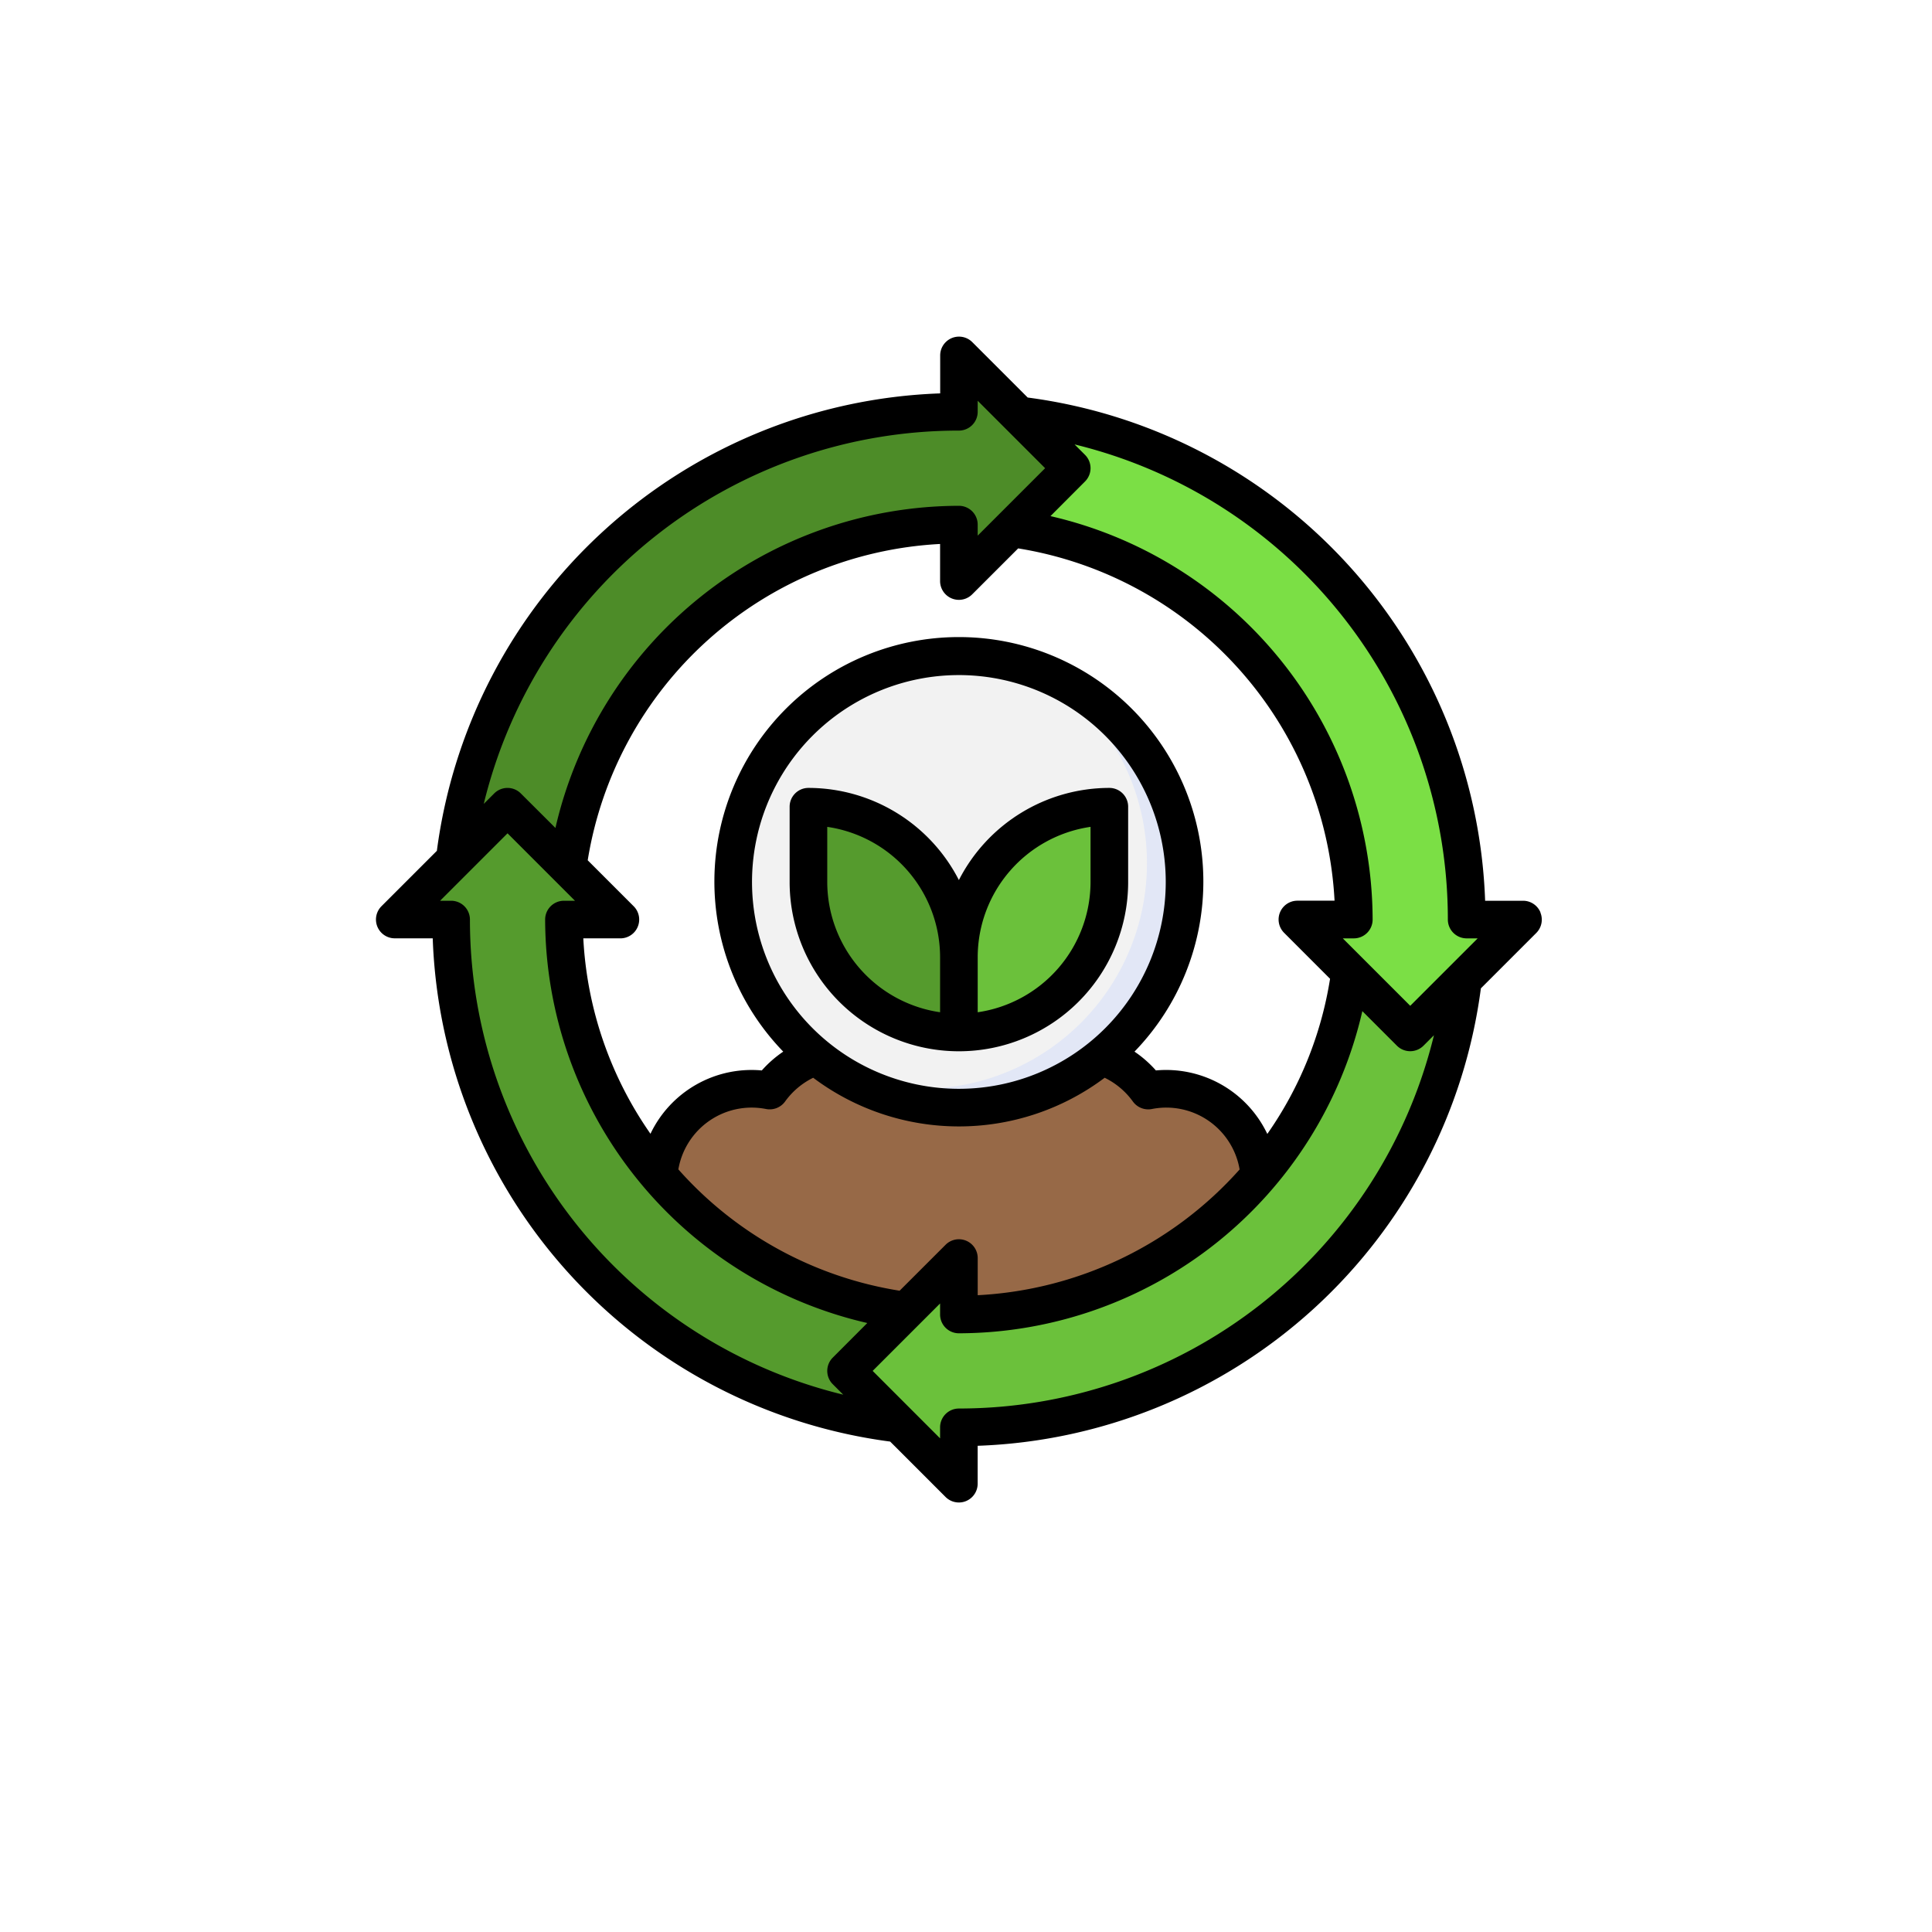 <svg xmlns="http://www.w3.org/2000/svg" xmlns:xlink="http://www.w3.org/1999/xlink" width="136" height="136" viewBox="0 0 136 136">
  <defs>
    <filter id="Elipse_12732" x="0" y="0" width="136" height="136" filterUnits="userSpaceOnUse">
      <feOffset dy="3" input="SourceAlpha"/>
      <feGaussianBlur stdDeviation="3" result="blur"/>
      <feFlood flood-opacity="0.161"/>
      <feComposite operator="in" in2="blur"/>
      <feComposite in="SourceGraphic"/>
    </filter>
  </defs>
  <g id="Grupo_1113547" data-name="Grupo 1113547" transform="translate(-730.5 -6310.564)">
    <g transform="matrix(1, 0, 0, 1, 730.5, 6310.56)" filter="url(#Elipse_12732)">
      <circle id="Elipse_12732-2" data-name="Elipse 12732" cx="59" cy="59" r="59" transform="translate(9 6)" fill="#fff"/>
    </g>
    <g id="Layer_32" data-name="Layer 32" transform="translate(756.961 6334.256)">
      <ellipse id="Elipse_12735" data-name="Elipse 12735" cx="15.845" cy="15.943" rx="15.845" ry="15.943" transform="translate(25.194 22.438)" fill="#e2e7f6"/>
      <path id="Trazado_910944" data-name="Trazado 910944" d="M49.126,32.562a15.857,15.857,0,0,0-7.508-13.479A15.87,15.87,0,0,0,27.511,47.366a15.858,15.858,0,0,0,21.614-14.8Z" transform="translate(5.151 4.505)" fill="#f2f2f2"/>
      <path id="Trazado_910945" data-name="Trazado 910945" d="M13.13,37.991A27.8,27.8,0,0,1,40.683,13.914v3.971l7.943-7.943L40.683,2V5.971A35.744,35.744,0,0,0,5.186,37.5v0l3.725-3.725Z" transform="translate(0.355 -0.676)" fill="#4d8c28"/>
      <path id="Trazado_910946" data-name="Trazado 910946" d="M37.991,61.5l-4.219,4.219L37.5,69.44h0a35.743,35.743,0,0,1-31.526-35.5H2L9.943,26l7.943,7.943H13.914A27.8,27.8,0,0,0,37.994,61.5Z" transform="translate(-0.676 7.095)" fill="#559b2d"/>
      <path id="Trazado_910947" data-name="Trazado 910947" d="M69.44,35.307l-3.725,3.725L61.5,34.813h0A27.8,27.8,0,0,1,33.943,58.889V54.918L26,62.861,33.943,70.8V66.832A35.744,35.744,0,0,0,69.44,35.3Z" transform="translate(7.095 9.949)" fill="#6bc13b"/>
      <path id="Trazado_910948" data-name="Trazado 910948" d="M35.307,5.186l3.725,3.725L34.813,13.13h0A27.8,27.8,0,0,1,58.889,40.683H54.918l7.943,7.943L70.8,40.683H66.832A35.744,35.744,0,0,0,35.3,5.186Z" transform="translate(9.949 0.355)" fill="#7bdf45"/>
      <path id="Trazado_910949" data-name="Trazado 910949" d="M33.453,57.2l3.724-3.724v3.971a27.741,27.741,0,0,0,21.163-9.771h0a6.586,6.586,0,0,0-7.85-5.989,6.655,6.655,0,0,0-3.226-2.415l.019-.015a15.886,15.886,0,0,1-20.192.015h0A6.655,6.655,0,0,0,23.864,41.7a6.586,6.586,0,0,0-7.85,5.989h0a27.753,27.753,0,0,0,17.439,9.524Z" transform="translate(3.862 11.389)" fill="#976947"/>
      <path id="Trazado_910950" data-name="Trazado 910950" d="M24,26h0A10.591,10.591,0,0,1,34.591,36.591v5.3h0A10.591,10.591,0,0,1,24,31.3Z" transform="translate(6.448 7.095)" fill="#559b2d"/>
      <path id="Trazado_910951" data-name="Trazado 910951" d="M10.591,0h0V5.3A10.591,10.591,0,0,1,0,15.886H0v-5.3A10.591,10.591,0,0,1,10.591,0Z" transform="translate(51.629 48.981) rotate(180)" fill="#6bc13b"/>
      <path id="Trazado_910952" data-name="Trazado 910952" d="M82.977,41.532a1.324,1.324,0,0,0-1.223-.817H79.082a37.046,37.046,0,0,0-32.2-35.423l-3.9-3.9a1.324,1.324,0,0,0-2.26.936V5A37.046,37.046,0,0,0,5.292,37.2l-3.9,3.9a1.324,1.324,0,0,0,.936,2.26H5A37.046,37.046,0,0,0,37.2,78.785l3.9,3.9a1.324,1.324,0,0,0,.936.388,1.307,1.307,0,0,0,.507-.1,1.324,1.324,0,0,0,.817-1.223V79.082a37.047,37.047,0,0,0,35.423-32.2l3.9-3.9a1.324,1.324,0,0,0,.287-1.443Zm-6.519.507a1.324,1.324,0,0,0,1.324,1.324h.776L73.81,48.11l-4.747-4.747h.776a1.324,1.324,0,0,0,1.324-1.324,29.218,29.218,0,0,0-22.678-28.4L50.918,11.2a1.324,1.324,0,0,0,0-1.872l-.736-.736A34.409,34.409,0,0,1,76.458,42.039ZM42.546,64.644a1.324,1.324,0,0,0-1.443.287l-3.237,3.235a26.344,26.344,0,0,1-15.575-8.541,5.234,5.234,0,0,1,6.188-4.247,1.34,1.34,0,0,0,1.324-.53,5.322,5.322,0,0,1,1.979-1.673,17.077,17.077,0,0,0,20.519,0,5.322,5.322,0,0,1,1.986,1.673,1.337,1.337,0,0,0,1.324.53A5.236,5.236,0,0,1,61.8,59.63a26.518,26.518,0,0,1-18.437,8.852V65.867a1.324,1.324,0,0,0-.817-1.223Zm-.507-10.691A14.562,14.562,0,1,1,56.6,39.391,14.562,14.562,0,0,1,42.039,53.953ZM63.749,57.13a7.89,7.89,0,0,0-7.842-4.471A7.984,7.984,0,0,0,54.4,51.336a17.21,17.21,0,1,0-24.726,0,7.984,7.984,0,0,0-1.509,1.324,7.883,7.883,0,0,0-7.837,4.459A26.38,26.38,0,0,1,15.6,43.362H18.21a1.324,1.324,0,0,0,.936-2.26L15.91,37.866A26.539,26.539,0,0,1,40.715,15.6V18.21a1.324,1.324,0,0,0,2.26.936l3.237-3.235a26.539,26.539,0,0,1,22.271,24.8H65.867a1.324,1.324,0,0,0-.936,2.26l3.235,3.237A26.163,26.163,0,0,1,63.749,57.13ZM42.039,7.619A1.324,1.324,0,0,0,43.362,6.3V5.519l4.747,4.747-4.747,4.747v-.776a1.324,1.324,0,0,0-1.324-1.324,29.218,29.218,0,0,0-28.4,22.678L11.2,33.16a1.324,1.324,0,0,0-1.872,0l-.736.736A34.409,34.409,0,0,1,42.039,7.619ZM7.619,42.039A1.324,1.324,0,0,0,6.3,40.715H5.519l4.747-4.747,4.747,4.747h-.776a1.324,1.324,0,0,0-1.324,1.324,29.218,29.218,0,0,0,22.678,28.4L33.16,72.875a1.324,1.324,0,0,0,0,1.872l.736.736A34.409,34.409,0,0,1,7.619,42.039Zm34.42,34.42a1.324,1.324,0,0,0-1.324,1.324v.776L35.968,73.81l4.747-4.747v.776a1.324,1.324,0,0,0,1.324,1.324,29.218,29.218,0,0,0,28.4-22.678l2.433,2.433a1.324,1.324,0,0,0,1.872,0l.736-.736A34.419,34.419,0,0,1,42.039,76.458Z" transform="translate(-1 -1)"/>
      <path id="Trazado_910953" data-name="Trazado 910953" d="M45.505,25a11.914,11.914,0,0,0-10.591,6.487A11.914,11.914,0,0,0,24.324,25,1.324,1.324,0,0,0,23,26.324v5.3a11.914,11.914,0,0,0,23.829,0v-5.3A1.324,1.324,0,0,0,45.505,25ZM25.648,31.619V27.742a9.281,9.281,0,0,1,7.943,9.173v3.877a9.281,9.281,0,0,1-7.943-9.173Zm18.534,0a9.281,9.281,0,0,1-7.943,9.173V36.914a9.281,9.281,0,0,1,7.943-9.173Z" transform="translate(6.124 6.772)"/>
    </g>
  </g>
</svg>
